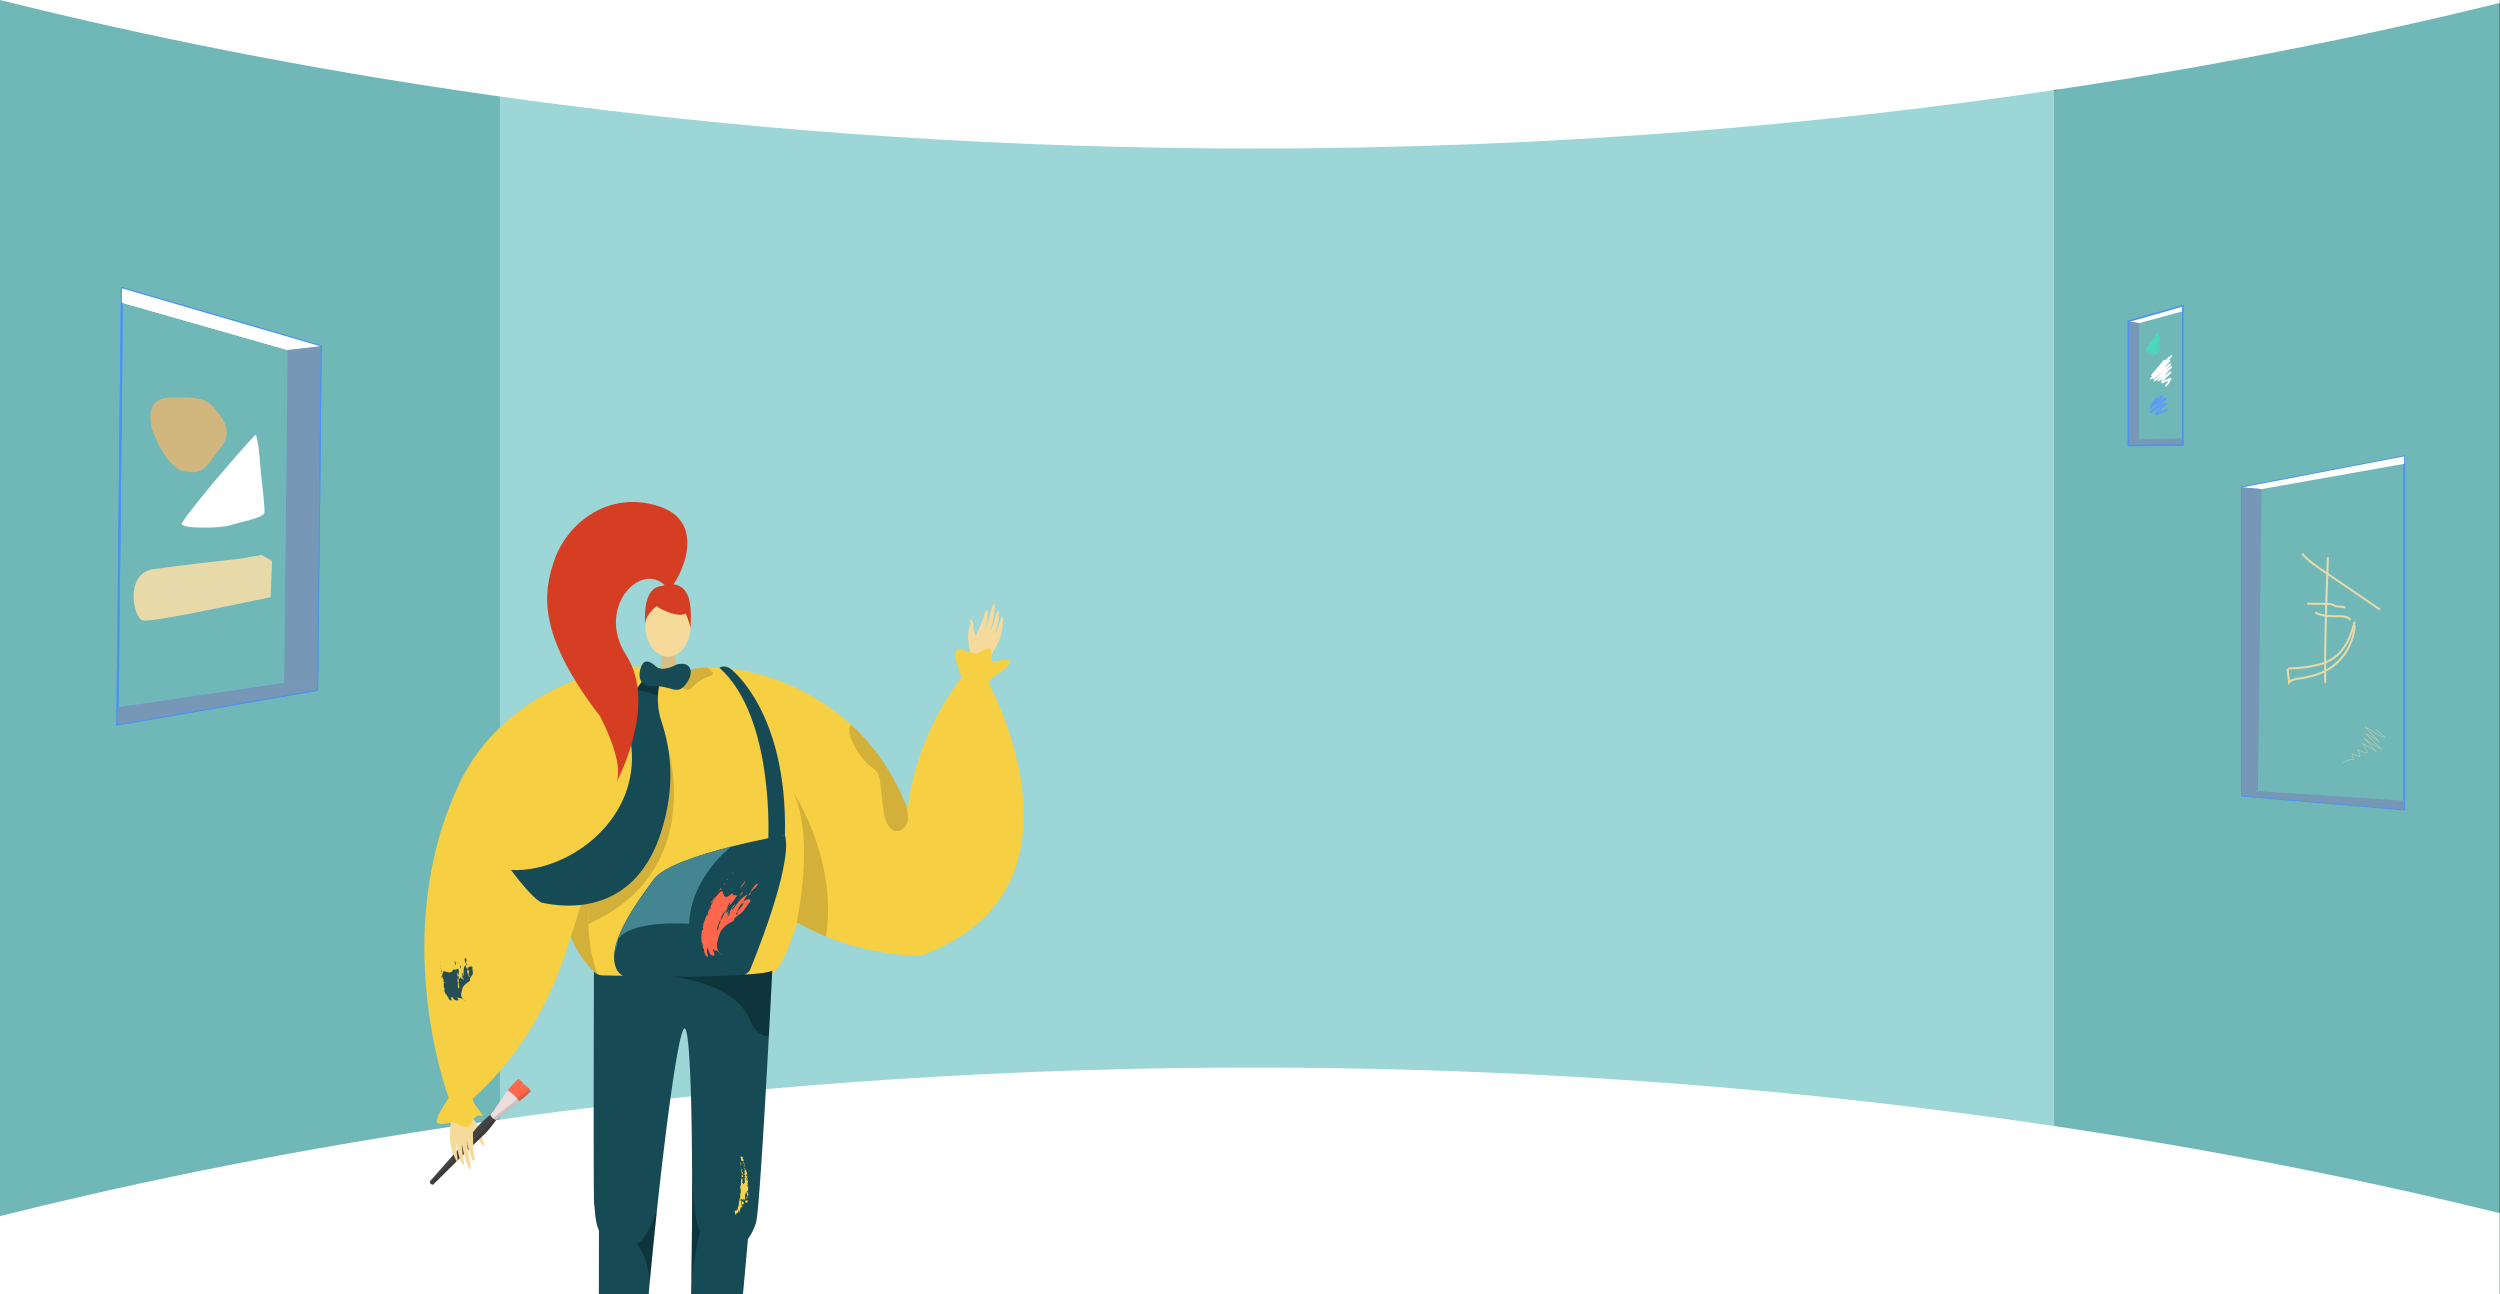 <svg xmlns="http://www.w3.org/2000/svg" xmlns:xlink="http://www.w3.org/1999/xlink" width="1366" height="707.29" viewBox="0 0 1366 707.29"><rect x="0" y="0" width="1366" height="707.29" fill="#333333" stroke="none"/><defs><style>.a,.ad,.f,.j,.k,.l,.m,.n{fill:none;}.b{clip-path:url(#a);}.c{fill:#70b8b8;}.d{fill:#9cd6d6;}.e{fill:#fff;}.f,.j,.k{stroke:#4e91f2;}.f,.j,.k,.l,.m,.n{stroke-miterlimit:10;}.f{stroke-width:1.184px;}.g{fill:#4cd8bd;}.h{fill:#5e9bf2;}.i{fill:#7797b6;}.j{stroke-width:0.916px;}.k{stroke-width:1.011px;}.l,.m{stroke:#e8d9a9;}.l{stroke-width:1.111px;}.m{stroke-width:0.204px;}.n{stroke:#a9cbff;stroke-width:0.25px;}.o{fill:#d1b77e;}.p{fill:#e8d9a9;}.q,.w{fill:#f6da9b;}.q{fill-rule:evenodd;}.r{fill:#444343;}.s{fill:#fe674c;}.t{fill:#ebdddb;}.u{fill:#e5d7d1;opacity:0.31;mix-blend-mode:overlay;isolation:isolate;}.v{opacity:0.13;}.x{fill:#d6bf87;}.y{fill:#f7cf43;}.z{fill:#164b55;}.aa{fill:#438591;}.ab{opacity:0.15;}.ac{fill:#f8d24b;}.ad{stroke:#f8d24b;stroke-linecap:round;stroke-linejoin:round;}.ae{fill:#274e55;}.af,.ag{opacity:0.3;}.ah{fill:#d63e23;}</style><clipPath id="a"><rect class="a" width="1366" height="707.29" transform="translate(0 904.186)"/></clipPath></defs><g transform="translate(0 -904.186)"><g class="b"><path class="c" d="M1365.8,852.905v758.464l-242.228-67.587-32.991-6.263,1.636-558.092,30.118-25.56Z"/><path class="c" d="M316.1,968.84l-16.051,556.371L0,1599.609V849.557l298.845,93.57Z"/><path class="d" d="M697.781,932.44H273.173v617.384h849.165V932.44Z"/><path class="e" d="M-.2,904.149c121.657,30.38,335.7,73.888,615,80.372,352.971,8.194,622.428-47.1,751-78.7V843.369H-.2Z"/><path class="e" d="M-.2,1568.7c121.657-30.38,335.7-73.888,615-80.372,352.971-8.194,622.428,47.1,751,78.7V1615.8L0,1618.642Z"/><path class="f" d="M66.668,1061.731l108.537,31.677-1.97,187.68-109.068,18.87Z"/><path class="e" d="M157.123,1095.432l18.083-2.024L66.668,1061.731l-.082,7.838Z"/><path class="g" d="M175.206,1093.409l-18.083,2.024-1.91,181.981,18.023,3.676Z"/><path class="h" d="M155.213,1277.413,64.265,1290.72l-.1,9.24,109.068-18.87Z"/><path class="f" d="M66.668,1061.731l108.537,31.677-1.97,187.68-109.068,18.87Z"/><path class="e" d="M157.123,1095.432l18.083-2.024L66.668,1061.731l-.082,7.838Z"/><path class="i" d="M175.206,1093.409l-18.083,2.024-1.91,181.981,18.023,3.676Z"/><path class="i" d="M155.213,1277.413,64.265,1290.72l-.1,9.24,109.068-18.87Z"/><path class="e" d="M1192.729,1074.25l-24.068,6.53-5.777-1.059,29.844-8.514Z"/><path class="i" d="M1168.661,1080.781V1144.3l-5.777,3.332v-67.913Z"/><path class="i" d="M1168.661,1144.3l24.068-.521v3.6l-29.844.255Z"/><path class="j" d="M1192.729,1071.208l-29.844,8.514v67.913l29.844-.255Z"/><path class="k" d="M1313.63,1153.556l-88.536,16.95v168.469l88.536,7.5Z"/><path class="e" d="M1235.718,1171.439l-10.625-.933,88.536-16.95v4.059Z"/><path class="i" d="M1225.093,1170.506l10.625.933-1.973,165.023-8.652,2.513Z"/><path class="i" d="M1233.745,1336.462l79.885,5.244v4.774l-88.536-7.5Z"/><path class="l" d="M1271.975,1208.616c-.863,22.77-1.73,45.654-1.5,68.647"/><path class="l" d="M1265.028,1238.94a20.922,20.922,0,0,0,4.785,1.519,42.251,42.251,0,0,0,8.032.412c2.3-.008,4.861.166,6.536,1.978"/><path class="l" d="M1260.687,1234.031l10.934.156a9.381,9.381,0,0,1,2.31.226c.87.231,1.687.7,2.546.956,1.661.488,3.395.133,4.989.8"/><path class="l" d="M1257.907,1206.72c3.175,3.7,7.122,6.4,10.926,8.992l31.6,21.539"/><path class="l" d="M1249.944,1269.743l.817,7.37c1.173-1.548,3.3-1.874,5.178-2.142,5.833-.83,11.494-2.266,16.323-5.123a30.35,30.35,0,0,0,14.345-24.185"/><path class="l" d="M1250.207,1269.4a66.808,66.808,0,0,0,16.611-2.034,32.681,32.681,0,0,0,3.56-1.1,21.637,21.637,0,0,0,7.417-4.758c4.7-4.606,7.141-11.192,8.852-17.7"/><path class="g" d="M1179.486,1093.614c-.03.029-.063.065-.093.1h0l-.009.01c-.5.516-1.075,1.188-1.672,1.792l1.913-2.481c.422-.547-.2-.981-.648-.482-.608.685-1.223,1.32-1.85,1.916.931-1.373,1.947-2.752,2.952-4.175.343-.486-.041-.848-.441-.633l.391-.508c.294-.381.094-.685-.2-.685l.207-.271c.365-.479-.039-.844-.44-.622.03-.345-.33-.581-.66-.247.275-.358.55-.721.83-1.083.375-.486-.138-1.008-.557-.53-.032.035-.058.073-.089.108l0,0-.08.106a41.036,41.036,0,0,0-3.483,4.745c-.245.355-.482.712-.714,1.069a.476.476,0,0,0-.289.224,2.252,2.252,0,0,0-.473.977c-.019.031-.04.06-.058.091-.6,1.011-1.835,2.552-1.322,3.537.144.278.5.116.664-.156l.171-.285a.377.377,0,0,0,.492-.073c-.031.048-.065.094-.1.141-.331.5.17.927.563.479s.769-.879,1.161-1.325c-.212.339-.426.673-.623,1.014-.251.435.226.735.562.472.12-.094.234-.193.352-.289l-.406.534c-.23.3-.081.8.293.689a3.457,3.457,0,0,0,.348-.142c-.21.314-.05.751.313.663a6.416,6.416,0,0,0,3.455-2.195c.442-.509-.219-1.016-.653-.511a5.779,5.779,0,0,1-1.5,1.284c.722-.883,1.47-1.773,2.263-2.661C1180.442,1093.763,1179.911,1093.19,1179.486,1093.614Z"/><path class="e" d="M1185.9,1104.431l-2.778,2.311,3.052-3.169c.443-.46-.119-1.053-.655-.712a34.653,34.653,0,0,0-3.4,2.5c1.157-1.213,2.37-2.445,3.672-3.678a.475.475,0,1,0-.649-.694c-.037.031-.071.064-.107.094h0l-.015.014c-.2.174-.4.355-.6.529l2.371-2.588a.477.477,0,1,0-.665-.682,29.73,29.73,0,0,0-2.985,2.777.462.462,0,0,0-.842-.19l-6.747,7.917c-.306.359.064.906.465.685l-1.108,1.228c-.368.408.193.995.579.6q.73-.74,1.485-1.5c-.221.277-.449.545-.665.823-.346.444.184,1,.6.615,1.444-1.338,2.922-2.782,4.538-4.185l-4.472,4.721a.44.44,0,0,0,.613.631l3.38-2.761-1.958,2.1c-.343.369.1,1.019.554.721l2.4-1.588a9.512,9.512,0,0,0-.722.938c-.367.558-.569.967-.151,1.544a.508.508,0,0,0,.662.177l3.063-1.432a12.059,12.059,0,0,1-1.716,2.4c-.418.46.292,1.173.72.709a13.857,13.857,0,0,0,2.62-4.061c.193-.454-.421-.732-.8-.551l-3.487,1.677a48.643,48.643,0,0,1,4.135-4.283.5.5,0,0,0-.656-.749l-3.081,2.086,4.122-4.355C1187.175,1104.534,1186.433,1103.983,1185.9,1104.431Z"/><path class="h" d="M1183.744,1127.542l-3.132,1.547c-.336.166-.956.608-1.556.893l4.739-4.854a.551.551,0,0,0-.618-.858,16.655,16.655,0,0,0-4.022,2.134,28.551,28.551,0,0,0,4.678-4.175c.329-.392-.287-.9-.7-.747a21.2,21.2,0,0,0-2.7,1.243,12.3,12.3,0,0,0,1.413-1.842.517.517,0,0,0-.76-.652l-1.825,1.533c.05-.384-.43-.812-.749-.487a52.554,52.554,0,0,0-3.73,4.251h0c-.02.026-.042.05-.063.077-.222.284.108.687.416.708-.151.153-.3.3-.448.461-.323.359.186,1.044.576.732a35.31,35.31,0,0,1,5.938-4.054c-2.228,2.046-4.7,3.542-6.458,5.641-.253.3.229.853.557.727,2.047-.792,3.776-2.3,5.852-3.483l-3.695,3.857a.522.522,0,0,0,.192.8c.9.43,1.325.028,2.114-.35l3.721-1.782a.468.468,0,0,0,.589.042.879.879,0,0,0,.432-.665C1184.59,1127.874,1184.139,1127.347,1183.744,1127.542Z"/><path class="m" d="M1298.081,1302.748l4.945,4.16c-4.228-.538-6.518-3.835-10.432-5.189l7.279,7.65a36.158,36.158,0,0,0-7.041-4.259c2.534,2.8,5.4,5.491,8.264,8.183a42.938,42.938,0,0,1-9.424-5.781,83.8,83.8,0,0,1,6.667,7.337l-7.379-4.439,2.312,4.124c.228.406.353.966-.254,1.075a2.1,2.1,0,0,1-1.122-.236q-1.8-.761-3.536-1.581a11.429,11.429,0,0,1,1.145,4l-4.157-1.645a6.566,6.566,0,0,0,.617,3.208,4.052,4.052,0,0,0-3.2.331l-2.631,1.18"/><path class="n" d="M1235.73,1272.626"/><path class="o" d="M82.835,1137.935c-2.456-12.605,2.427-16.541,11.383-16.616,8.558-.072,17.164-.465,21.732,4.673,4.456,5.012,12.283,13.155,4.856,22.517-7.749,9.766-9,15.436-19.8,13.276C89.556,1159.495,82.835,1137.935,82.835,1137.935Z"/><path class="e" d="M99.358,1189.96c-2.234,3.354,21.066,2.962,26.2,1.286,4.994-1.63,18.114-4.02,18.814-6.706s-1.637-18.8-2.041-24.658c-1.116-16.186-2.562-18.119-2.562-18.119C140.718,1139.839,108.66,1176,99.358,1189.96Z"/><path class="p" d="M83.634,1215.214c14.083-2.1,47.7-5.781,47.7-5.781l11.594-2,5.722,3.256-.8,19.8s-7.269,1.578-13.451,2.791c-6.394,1.255-51.265,10.982-56.361,9.917C72.812,1242.1,68,1217.55,83.634,1215.214Z"/><path class="q" d="M257.726,1514.6s5.056,5.223,5.694,10.882c.38,3.365,1.225,3.321,1.452,3.9.756,1.926-2.681-.049-3.466-2.925-.638-2.338-4.529-3.788-5.309-5.21s-2.146-5.635-1.561-6.648S257.726,1514.6,257.726,1514.6Z"/><path class="r" d="M267.821,1513.346l.295-.294,1.416,1.323,0,0,.2.194.217.2,0,0,1.307,1.246-.276.311s-4.125,5.8-6.956,8.259-27.19,26.7-27.19,26.7a.777.777,0,0,1-.984.04,1.762,1.762,0,0,1-.828-.781.775.775,0,0,1-.017-.985s22.785-25.734,25.07-28.7S267.821,1513.346,267.821,1513.346Z"/><path class="s" d="M277.745,1499.485c-.395.566-.841,1.33-.841,1.33l6.482,5.485s1.974-1.729,2.4-1.983a50.957,50.957,0,0,0,3.842-3.547c.231-.293.491-.266.075-.878-.079-.116-.181-.254-.311-.422a.984.984,0,0,0-.064-.077,11.107,11.107,0,0,0-1.635-1.661l-1.1,1.167.972-1.322s-.856-.787-1.008-.951-.807.156-1.179.55-1.295,1.812-1.428,1.879a21.461,21.461,0,0,1,1.408-2.149c.231-.3.675-.774.675-.774l-.657-.616v0c-.118-.111-.245-.227-.37-.349-.488-.456-.979-.919-1.06-1a3.622,3.622,0,0,0-.768-.442s-1.492,1.405-1.973,1.889S278.14,1498.919,277.745,1499.485Z"/><path class="t" d="M280.792,1502.556c.009,0,.015,0,.019,0s.05.049.094.095.083.072.1.088a.019.019,0,0,1,0,.019c.7.735,2.9,3.109,2.9,3.109s-1.825,1.482-2.088,1.681-6.23,4.887-6.8,5.335a14.049,14.049,0,0,1-1.973,1.342c-.454.205-.132.081-.516.705a1.986,1.986,0,0,1-1.11.723,1.462,1.462,0,0,1-.355.633,15.079,15.079,0,0,1-1.93-1.113l-.042-.039a15.136,15.136,0,0,1-1.224-1.862,1.452,1.452,0,0,1,.612-.392,1.974,1.974,0,0,1,.656-1.15c.6-.42.5-.091.674-.556a13.967,13.967,0,0,1,1.224-2.048c.414-.6,4.745-6.828,4.929-7.1s1.556-2.182,1.556-2.182S280.017,1501.9,280.792,1502.556Z"/><path class="u" d="M286.219,1501.784s2.1-1.129,3.489-1.892c-.079-.116-.181-.254-.311-.422a.984.984,0,0,0-.064-.077Z"/><path class="a" d="M281.209,1495.609c.481-.484,1.973-1.889,1.973-1.889a3.622,3.622,0,0,1,.768.442c.081.084.572.547,1.06,1,.125.122.252.238.37.349v0l.657.616s-.444.471-.675.774a21.461,21.461,0,0,0-1.408,2.149c.133-.067,1.057-1.486,1.428-1.879s1.03-.712,1.179-.55,1.008.951,1.008.951l-.972,1.322,1.1-1.167a11.107,11.107,0,0,1,1.635,1.661.984.984,0,0,1,.064.077c.13.168.232.306.311.422.416.612.156.585-.075.878a50.957,50.957,0,0,1-3.842,3.547c-.29.171-1.279,1.01-1.894,1.54l.01.011-.378.307-.143.125-.006-.005c-.561.454-1.39,1.124-1.561,1.254-.262.2-6.23,4.887-6.8,5.335a14.049,14.049,0,0,1-1.973,1.342c-.454.205-.132.081-.516.705a1.986,1.986,0,0,1-1.11.723,1.462,1.462,0,0,1-.355.633.057.057,0,0,1-.04,0l-.04.045s-4.125,5.8-6.956,8.259-27.19,26.7-27.19,26.7a.777.777,0,0,1-.984.04,1.762,1.762,0,0,1-.828-.781.775.775,0,0,1-.017-.985s22.785-25.734,25.07-28.7,7.742-7.517,7.742-7.517l.05-.05c0-.008-.005-.019,0-.023a.765.765,0,0,1,.221-.194l.027-.027.005.006c.159-.1.336-.2.359-.177a1.974,1.974,0,0,1,.656-1.15c.6-.42.5-.091.674-.556a13.967,13.967,0,0,1,1.224-2.048c.414-.6,4.745-6.828,4.929-7.1.148-.22,1.067-1.5,1.419-1.991.116-.183.242-.376.363-.549C278.14,1498.919,280.726,1496.092,281.209,1495.609Z"/><g class="v"><path d="M286.364,1496.633l-1.021,1.082.71-.966A1.4,1.4,0,0,1,286.364,1496.633Z"/><path d="M285.353,1495.49l.065.06,0,0c.364.344.656.616.656.616l0,0C285.839,1495.953,285.5,1495.634,285.353,1495.49Z"/><path d="M284.128,1495.992c-.371.394-1.295,1.812-1.428,1.879a20.991,20.991,0,0,1,1.408-2.148c.224-.3.646-.745.672-.772l.268.251c.08.077.16.152.238.225C285.105,1495.307,284.485,1495.614,284.128,1495.992Z"/><path d="M283.919,1494.137a.776.776,0,0,1,.07.062c.018.018.057.057.112.109Z"/><path d="M235.583,1550.109s24.359-24.25,27.19-26.7,6.956-8.259,6.956-8.259l.04-.044a.062.062,0,0,0,.04,0,1.462,1.462,0,0,0,.355-.633,1.979,1.979,0,0,0,1.11-.723c.384-.624.062-.5.516-.7a14.051,14.051,0,0,0,1.973-1.342c.571-.447,6.539-5.136,6.8-5.335.171-.129,1-.8,1.561-1.254l.006.005.143-.125.378-.307-.011-.011c.616-.53,1.605-1.369,1.9-1.54a51.182,51.182,0,0,0,3.842-3.546c.231-.293.491-.267.075-.879-.079-.116-.181-.254-.312-.422a.924.924,0,0,0-.063-.077c-.119-.15-.239-.291-.357-.424l.016-.016a11.183,11.183,0,0,1,1.635,1.66c.022.024.042.051.063.077.13.168.233.306.311.422.417.612.157.586-.074.879a51.173,51.173,0,0,1-3.843,3.546c-.29.171-1.278,1.01-1.894,1.54l.01.011-.378.307-.143.125-.005-.005c-.561.454-1.391,1.124-1.561,1.254-.263.2-6.23,4.887-6.8,5.335a13.993,13.993,0,0,1-1.973,1.342c-.454.205-.132.081-.516.705a1.972,1.972,0,0,1-1.11.723,1.451,1.451,0,0,1-.355.633.062.062,0,0,1-.04,0l-.039.044s-4.126,5.805-6.957,8.259-27.19,26.7-27.19,26.7a.775.775,0,0,1-.983.04,1.771,1.771,0,0,1-.829-.781,1.229,1.229,0,0,1-.141-.316A.689.689,0,0,0,235.583,1550.109Z"/><path d="M286.542,1496.63a.134.134,0,0,1,.059.032c.025.028.072.074.13.131C286.654,1496.724,286.59,1496.67,286.542,1496.63Z"/><path d="M287.228,1497.261l.381.352-.019.026C287.464,1497.5,287.342,1497.375,287.228,1497.261Z"/></g><path class="q" d="M251.492,1499.305c.3,1.049,6.4,12.228,6.7,18.168s.191,14.8.935,17.887c.875,3.635-.589,4.485-2,.28a58.45,58.45,0,0,1-2.284-9.533c0-.593.361,3.284,1.059,7.509.741,4.492,1.8,9.375,1,9.564-1.556.366-4.492-12.606-4.644-14.877a57.006,57.006,0,0,0,.479,5.989c.367,2.709,1.194,5.831.611,6.414-.918.918-3.307-5.987-3.857-11.635-.178-.105-.536,1.7.567,8.362.111.67-.248,2.349-1.165.134-1.93-4.664-3.1-6.527-3.04-13.169.062-6.477,1.685-13.563.314-18.28Z"/><path class="q" d="M529.293,1276.137c.172-1.078-.573-13.788,1.683-19.29s6.133-13.468,6.777-16.58c.758-3.662,2.445-3.806,1.93.6a58.428,58.428,0,0,1-2,9.6c-.252.537,1.073-3.124,2.243-7.243,1.244-4.38,2.367-9.248,3.174-9.077,1.563.332-1.309,13.318-2.14,15.437a56.991,56.991,0,0,0,2.12-5.622c.822-2.608,1.4-5.783,2.18-6.062,1.222-.44.44,6.825-1.47,12.168.116.171,1.209-1.307,3.052-7.806.185-.653,1.225-2.019,1.11.376-.242,5.042.026,7.227-2.862,13.209-2.817,5.833-7.3,11.551-8.075,16.4Z"/><path class="q" d="M530.172,1259.646s-2.348-6.88-.513-12.272c1.09-3.205.307-3.525.349-4.147.137-2.064,2.405,1.187,1.889,4.124-.419,2.387,2.483,5.356,2.583,6.975s-.462,6.012-1.423,6.68S530.172,1259.646,530.172,1259.646Z"/><path class="w" d="M331.591,1689.5a5.857,5.857,0,0,0,.3-.56A1.547,1.547,0,0,1,331.591,1689.5Z"/><path class="x" d="M368.711,1258.546s-1.026,11.452,6.037,17.786-16.279,0-16.279,0,4.344-10.969,3.37-17.786S368.711,1258.546,368.711,1258.546Z"/><ellipse class="w" cx="12.35" cy="16.85" rx="12.35" ry="16.85" transform="translate(352.635 1229.288)"/><path class="y" d="M245.238,1504.136s-8.213,11.463-6.267,13.52,8.068-1.084,9.876,0,6.446,3.23,7.543,1.911,2.871-7.039,6.612-5.638-6.5-7.819-4.314-9.793c28.71-25.846,44.4-58.283,53.155-88.2h.007v.007c3.119,8.171,9.42,16.736,14.852,21.16.352.3.711.565,1.056.821,14.472,6.9,84.873,1.753,94.2-2,4.2-1.7,9.31-13.975,13.692-27.647,5.349-16.667,9.628-35.4,9.883-39.538.435-6.949-7.95-87.765-56.15-97.2a50.1,50.1,0,0,0-13.036-.787s-.456.269-1.249.635a24.332,24.332,0,0,1-5.128,1.739c-3.962.863-9.11.849-13.458-2.905-8.413-7.267-78.483,5.548-105.267,61.581C211.524,1414.88,245.238,1504.136,245.238,1504.136Z"/><path class="y" d="M375.647,1281.034c4.81,27.171,27.4,100.492,27.4,100.492a121.983,121.983,0,0,0,32.285,26.577c.1.062.207.117.31.172a133.724,133.724,0,0,0,15.715,7.6c27.819,11.27,51.836,10.462,51.836,10.462,98.891-35.68,37.019-148.808,37.019-148.808.49-3.906,10.235-6.818,11.208-11.111s-7.8.393-9.254-1.3,1.456-8.537-3.9-6.025-4.382,2.843-12.664,0,0,15.024,0,15.024c-24.541,31.981-29.068,65.135-29.731,72.775.007-.158.007-.324.014-.51-.29-.739-.58-1.477-.87-2.2-.393-.966-.794-1.925-1.2-2.864a.022.022,0,0,1-.007-.014c0-.007-.006-.014-.006-.027-7.633-17.709-17.675-31.015-28.69-41-28.889-26.177-61.822-31.946-78.807-31.36-5.873.2-9.841,1.16-11.076,2.292a.568.568,0,0,0-.138.179C374.46,1272.421,374.736,1275.906,375.647,1281.034Z"/><path class="z" d="M421.951,1434.374v.09c-.01.2-.04.7-.08,1.49-.22,4.43-.9,17.78-1.79,34.51-.35,6.56-.74,13.63-1.15,20.89-1.01,18.14-2.15,37.43-3.21,52.64-1.02,14.76-1.94,25.68-2.59,28a29.446,29.446,0,0,1-4.44,9.15l-2.78,30.77-28.34.05q.075-3.585.15-7.29v-.24a1.479,1.479,0,0,1,.01-.21v-.09c.34-18.77.5-39.59.42-59.26v-.88c-.08-18.23-.35-35.42-.87-48.98-.6-16.01-1.54-26.98-2.86-28.68-1.51-1.94-4.04,10.32-6.9,29.62-1.98,13.41-4.12,30.23-6.18,48.04-.83,7.19-1.65,14.54-2.44,21.89-1.45,13.63-2.82,27.27-3.98,39.92q-.285,3.15-.56,6.21l-27.15.06c.02-11.04.04-23.11.05-35.58-2.38-4.96-2.17-13.05-2.59-13.8-.13-.23-.21-7.61-.25-18.7-.04-11.69-.05-27.52-.03-43.48.03-32.41.13-65.36.13-65.36.04.04.09.08.13.12a6.331,6.331,0,0,0,1.83,1.21,9.117,9.117,0,0,0,2.36.66c2.28.04,6.27.12,11.35.19,6.79.09,15.53.19,24.76.2h.06c14.06.01,29.25-.14,40.43-.73.77-.04,1.19-.07,1.19-.07l.46-.03C415.241,1436.214,420.941,1435.484,421.951,1434.374Z"/><path class="z" d="M337.275,1434.439c7.267,12.65,65.957,9.758,72.416,0,0,0,24.038-57.337,19.193-73.983,0,0-13.775,2.381-29.365,6.321-17.385,4.39-37.019,10.725-42.292,17.861-5.991,8.109-14.576,19.835-18.931,30.656,0,.007,0,.007-.007.014-.407,1.021-.78,2.036-1.111,3.037s-.607,1.966-.849,2.933v.02C335.115,1426.254,335.184,1430.8,337.275,1434.439Z"/><path class="z" d="M399.519,1269.879s30.857,23.292,29.365,90.578l-9.13,2.941s3.7-67.307-26.69-94.383C393.064,1269.015,396.035,1267.087,399.519,1269.879Z"/><path class="aa" d="M338.289,1415.308c-.131.642-.262,1.256-.386,1.836,7.516-10.573,38.655-8.172,38.655-8.172.828-25.445,22.961-42.2,22.961-42.2-17.385,4.39-37.019,10.725-42.292,17.861-5.991,8.109-14.576,19.835-18.931,30.656C338.3,1415.3,338.3,1415.3,338.289,1415.308Z"/><path class="aa" d="M337.9,1417.144a8.13,8.13,0,0,0-.725,1.2,8.425,8.425,0,0,0-.849,2.933v.02C335.846,1425.957,336.592,1423.224,337.9,1417.144Z"/><path class="ab" d="M311.85,1415.936v.007c3.119,8.171,9.42,16.736,14.852,21.16-9.578-25.91-3.285-49.049-2.844-64.639-2.2,15.031-11.663,42.478-12,43.444A.11.11,0,0,0,311.85,1415.936Z"/><path class="ab" d="M435.337,1408.1a133.907,133.907,0,0,0,16.025,7.771c6.328-41.85-17.219-77.731-17.868-78.711C443.57,1358.71,438.09,1394.141,435.337,1408.1Z"/><path class="ab" d="M475.593,1322.857c6.17,4.223,4.865,6.818,7.143,24s12.664,11.394,13.312,5.549a21,21,0,0,0-2.229-11.091.022.022,0,0,1-.007-.014c0-.007-.006-.014-.006-.027-7.633-17.709-17.675-31.015-28.69-41C460.948,1303.836,470.092,1319.095,475.593,1322.857Z"/><path class="e" d="M407.416,1550.763c.272-.189.385-.614-.078-.609a.823.823,0,0,0,.794-.292c-.308,0-.222-.255-.2-.421.22.138.255.326.327.7-.672.335.341,1.061-.4,1.37C407.707,1551.278,407.239,1551.045,407.416,1550.763Z"/><path class="e" d="M405.4,1549.227l.184-.049-.293.581C405.443,1549.642,405.618,1549.246,405.4,1549.227Z"/><path class="ac" d="M405.881,1547.34c-.337.057-.535-.237-.844-.226.679,0,.133-.467.214-.723l.519-.114c.381.241.225.874.281,1.406Z"/><path class="e" d="M405.488,1546.867l.332-.174C405.734,1546.835,405.687,1547.16,405.488,1546.867Z"/><path class="e" d="M407.325,1547.2c.05.42-.228-.25-.332.174C407.08,1547.231,407.1,1547.067,407.325,1547.2Z"/><path class="ac" d="M406.244,1545.467c-.075.3-.142.6-.224.893l-.235-.361Z"/><path class="ac" d="M405.131,1545.449a.223.223,0,0,0,.379.122c-.422-.3.151-.517-.208-.8l-.166.286c-.434-.024.424-.6-.346-.559.53-.4.666.266,1.035-.242a1.792,1.792,0,0,0,.2,1.2c-.161-.109-.134-.156-.268-.312-.012.279-.234.66-.275.985C404.979,1545.963,405.426,1545.713,405.131,1545.449Z"/><path class="ac" d="M404.977,1544.05c-.048-.3-.088-.756.491-.863.426.3-.06.376-.3.528.1.087.149.384.449.251C405.494,1543.927,405.2,1544.176,404.977,1544.05Z"/><path class="ac" d="M404.822,1542.883l.506-.243-.08.145.37,0c-.09.03-.759.167-.7.463C404.625,1543.1,404.96,1543.035,404.822,1542.883Z"/><path class="ac" d="M407.373,1542.687c-.264-.193-.12-.321.014-.565-.034.332.006.8-.2.907l.09-.03a2.854,2.854,0,0,1-.6.555C407.015,1543.2,406.441,1542.633,407.373,1542.687Z"/><path class="ac" d="M407.44,1543.106l.288-.254Z"/><path class="ac" d="M404.9,1541.954l.193.448-.164-.1Z"/><path class="ac" d="M406.484,1542.42c-.093-.367.418.182.389-.167.053-.1.012.515-.232.554C406.542,1542.721,406.919,1542.437,406.484,1542.42Z"/><path class="ac" d="M404.841,1541.658l.369-.4Z"/><path class="ac" d="M404.537,1540.736l.27-.092c-.254-.347.094-.865-.518-1.085.345.037.691-.2.817.109-.179.063-.167.177-.385.174.077.132.32.087.422.171-.283.256-.03.605-.287.811.053-.1-.012-.114-.049-.18-.452.43.728.427-.059.651C404.984,1541.138,404.433,1540.929,404.537,1540.736Z"/><path class="ac" d="M406.417,1540.647l.127.319c.359-.124-.01-.4.322-.474.218.006.344.324.486.2-.858.095-.015.449-.987.34-.086.427.535.1.511.545l-.451.151C406.628,1541.216,406.225,1541.155,406.417,1540.647Z"/><path class="ac" d="M406.194,1539.4l-.293-.136.409.055c.02-.732-1.672-1.016-1.479-1.465.494-.589-.361-1.017-.327-1.573.324-.3.228.237.444.245.672-.145-.382-.227.164-.407.489-.086.582.513.9.724-.051.214-.2.225-.477.314.279.027.382.23.661.258-.347.466.4.63.026,1.091.386.1.044-.325.113-.188l.011.233-.062-.019c-.359.346.036.9.3,1.088-.139-.15-.458-.238-.562-.041l.447.123-.6.451C406.269,1539.818,405.4,1539.524,406.194,1539.4Z"/><path class="ac" d="M407.011,1539.8c.266.471-.653-.012-.412.506l0-.564Z"/><path class="e" d="M405.741,1537.566l-.319-.211C406.043,1537.429,405.263,1537.877,405.741,1537.566Z"/><path class="e" d="M405.666,1536.686l-.546.179.3-.254Z"/><path class="ac" d="M404.915,1535.952c.263-.207.526-.019.476.2C405.351,1535.963,405.1,1535.891,404.915,1535.952Z"/><path class="ac" d="M404.467,1538.409a.338.338,0,0,0,.028.139Z"/><path class="ac" d="M404.449,1538.318l.018.091A.334.334,0,0,0,404.449,1538.318Z"/><path class="ac" d="M405.143,1548.055a.437.437,0,0,0-.032.188l.036-.186Z"/><path class="ac" d="M405.923,1548.267c.355-.335-.848-.348-.6-.886a5.638,5.638,0,0,0-.18.676C405.71,1548.361,405.441,1547.817,405.923,1548.267Z"/><path class="ac" d="M406.485,1543.748c.007-.007.007-.013.016-.02C406.519,1543.695,406.5,1543.712,406.485,1543.748Z"/><path class="e" d="M404.593,1562.8l-.154-.014.164.316Z"/><path class="e" d="M404.32,1562.729l-.241-.529c-.126.981-.272,1.958-.429,2.934l.223-.069C404.152,1565.141,404.093,1562.616,404.32,1562.729Z"/><path class="e" d="M404.576,1562.613c.664-.221-.181-.5.3-.809-.324.206-.673.338-.536.581Z"/><path class="ad" d="M405.9,1561.747c-.111-.173.179-.337.093-.437C405.5,1561.319,405.853,1561.6,405.9,1561.747Z"/><path class="ac" d="M407.808,1561.495a.132.132,0,0,0,.011-.075.554.554,0,0,1-.1.068Z"/><path class="ac" d="M407.72,1561.488l-.22-.016A.188.188,0,0,0,407.72,1561.488Z"/><path class="ac" d="M407.819,1561.42a.9.9,0,0,1,.249-.166l.027.073c.067-.09.259-.243.139-.3.021.192-.133.18-.44.157l-.015-.308C407.044,1560.867,407.8,1561.143,407.819,1561.42Z"/><path class="ad" d="M408.078,1560.471l-.446.277C408.026,1560.871,408.072,1560.589,408.078,1560.471Z"/><path class="ac" d="M407.642,1559.968c-.127.063-.113.371-.287.17-.087.043-.075.1-.078.166C407.394,1560.107,407.87,1560.343,407.642,1559.968Z"/><path class="ac" d="M407.277,1560.3a.191.191,0,0,0-.029.086A.146.146,0,0,0,407.277,1560.3Z"/><path class="ad" d="M405.14,1563.361a.175.175,0,0,0-.158-.038Z"/><path class="ac" d="M407.244,1559.307l.006-.117a.267.267,0,0,1-.029.092Z"/><path class="ac" d="M402.26,1568.377a1.565,1.565,0,0,1,.2-1.332c.519.088.179-.207.732-.163a5.683,5.683,0,0,0,.286-.81c.192-.558.422-1.129.508-.877l-.258.112.564-.078c-.1-.3-.489-.748-.151-.9-.163-.074-.333,2.429-.488,2.312.615.313,1.045-3.252,1.325-3.315l-.328-.077c.4-.4.91-.639,1.183-.991l-.393-.126c.1.288-.179.335-.382.6.126-.477-.113-.591.006-.952.52.065.222.344.563-.094-.206-.156-.811.1-.658-.308-.09-.517.667-.344.753-.781l.169.315c.039-.16.178-.455-.09-.636a.731.731,0,0,1-.832.568c.133-.175-.031-.6.008-.764l-.373.067c-.329-.206.2-.263-.1-.514.226-.193.517.172.676.067-.12-.054-.283-.48-.03-.6.763.162-.271.469.453.794l-.1-.4c.782-.183-.063.624.558.549.814-.229-.706-.675.323-.867.175.2.144.78.425.729-.267-.23.287-.332.409-.61l-.327-.372c.253-.126.247-.009.395.117-.406-.539.169-1.357-.329-2.107.136-.417.34-.033.623-.21-.451-.253-.044-.612-.042-.848-.03-.072.433-.175.617-.1l-.316.579c.248-.015.645.095.577.3-.889-.2.5.874-.522.854l.462.021-.363.74-.061-.027c.152.009-.355.62-.2,1.053.163-.108.036-.825.513-.373.287-.293-.1-.882.14-1.438l.3.131c.481-.573-.044-1.4.082-2.063l-.434.176c-.151-.242-.486-.557-.113-.76-.035.283.214.148.4.106.25-.374.016-.949.2-1.467a.314.314,0,0,1-.154,0l.274-.542c-.063-.263-.31-.359-.589-.527.061-.094.059-.331.307-.235.023.052.045.1.019.137.474-.267-.131-.2.163-.539-.4.26-.556-.1-.957-.073.183-.4.71-.023.895-.069-.218-.5-.558-.568-.634-1.063.246-.025.164.353.442.4-.066-.142-.039-.307.053-.331l.193.307a1.8,1.8,0,0,1-.164-1.587l.124.046-.009-.356-.46.127c.119-.191-.288-.4.08-.5l.032.07.148-.24-.456.247c-.19-.3.74-.726.659-1.223-.622-.1-.208.858-1.008.924-.13-.162-.266-.44-.055-.54.217.018.222.135.228.253.411-.436-.265-1.075.431-1.359l.261.323c.076-.382-.768-.611-.311-.746l-.788.312c.384-.39.3-.882.581-1.249.461-.021,0,.52.094.492l.328-.179c-.283-.555-.288-.154-.579-.825l.308-.015c-.477-.212.407-.849-.41-.593l.2.178-.371,0,.227-.792c-.273.087-.2-.294-.568-.177l.316-.3c-.531-.108-.606.555-1.007.6-.243,0-.217-.136-.185-.2-.379.359.543.493.566.837l-.327.182.46-.024a1.135,1.135,0,0,1-.564.332c.637.321-.1.707.045,1.213.258-.431.445.262.565.188.01.235-.8.823-.231,1.015.222.134.326-.291.433.034a.344.344,0,0,1-.514.226,7.175,7.175,0,0,0-.034,1.543l.3-.122c.255.323-.168.636-.5.8.124.045.033.07.216.021.505.416-.633.52-.523,1.193-.432-.046-.472-.347-.261-.556l-.492.049a3.144,3.144,0,0,1,.386-1.7l-.364.216c-.66-.4.642-.292-.113-.669.172-.283.256.2.462-.011-.144-.2-.851.054-.886-.277-.248,1.246-.2,2.66-.328,3.96-.092.022-.123-.047-.155-.116-.343.216-.071,1.237.079,2.22s.238,1.928-.415,1.948c.184.076.406-.122.366.152a.559.559,0,0,1-.4.008c.652.74-.139,1.624.255,2.495-.214-.035-.347.141-.5.132.478.327-.1.774.161,1.067l-.241-.109-.074.846c-.094.016-.087-.1-.115-.17-.132.174.143.241.356.279l-.576.324c.781,1.193-.752,2.411-.355,3.733-.446.136-.645.274-.734.584l-.109-.172c-.4.275.213.047,0,.3-.292.15-.647-.029-.379-.249-.125-.177-.284-.1-.4,0A4.147,4.147,0,0,0,402.26,1568.377Z"/><path class="s" d="M410.234,1391.328c1.444-1.026,2.652-2.327,3.888-3.384l-1.473,1.266a7.154,7.154,0,0,0,1.707-2.231c-.494-.076-.735.6-1.219.325a24.1,24.1,0,0,0-4.037,5.831C410.6,1393.34,409.756,1391.757,410.234,1391.328Z"/><path class="s" d="M415.84,1384.7c-.184.157-.358.314-.527.473A1.359,1.359,0,0,0,415.84,1384.7Z"/><path class="s" d="M396.407,1399.94a3.48,3.48,0,0,0-.581.6A2.507,2.507,0,0,0,396.407,1399.94Z"/><path class="s" d="M405.984,1391.519a2.328,2.328,0,0,0-.463.156q-.965,1.33-1.845,2.773C404.363,1393.44,405.618,1392.839,405.984,1391.519Z"/><path class="s" d="M405.973,1389.883a6.873,6.873,0,0,0,1.817-2.875A12.494,12.494,0,0,1,405.973,1389.883Z"/><path class="s" d="M386.528,1404.642a.45.45,0,0,0-.25-.053.342.342,0,0,1-.162.038c-.093.53-.156,1.071-.221,1.6.1-.1.328-.131.386-.248C386.359,1405.4,385.953,1405.082,386.528,1404.642Z"/><path class="s" d="M396.611,1399.708l.062.008.224-.185-.008-.046A1.366,1.366,0,0,0,396.611,1399.708Z"/><path class="s" d="M386.754,1404.021a2.511,2.511,0,0,1-.468-.294l-.169.894a.82.82,0,0,1,.161-.032C386.485,1404.47,386.433,1404.11,386.754,1404.021Z"/><path class="s" d="M388.6,1397.41c.111-.152.539-.076.67-.094a6.835,6.835,0,0,1,.261-1.659c.134-.016.248-.163.517-.192a2.6,2.6,0,0,1-.157-.512q-.5.789-.968,1.641c-.315.557-.614,1.147-.9,1.764A5.759,5.759,0,0,0,388.6,1397.41Z"/><path class="s" d="M386.8,1427.138a12.522,12.522,0,0,0-.412-2.468,3.088,3.088,0,0,1,.356-2.463c.621,1.79,1.157,4.163,2.918,4.137.877-.01.835-.546.585-1.251a7.4,7.4,0,0,1-.616-2.258l.372.325c-.186-.16-.372-.326-.17-.477.378.331.715.956,1.31,1.1l.394-.3a5.626,5.626,0,0,1,1.542,1.4,4.11,4.11,0,0,0,1.611,1.2,6.188,6.188,0,0,1-2.9-6.214,23.26,23.26,0,0,1,2.171-7.073,12.933,12.933,0,0,1,6.4-5.044,4.513,4.513,0,0,0,1.028-1.828,11.3,11.3,0,0,1,3.156-2.439c2.187-1.684,3.135-4.328,5.354-6.445.443-.411-.215-2.19-1.622-1.4a8.3,8.3,0,0,0-3.117,2.323c.506.232.645-.435,1.139-.386a6.675,6.675,0,0,1-1.353,2.248c.4-.441.824-.875,1.246-1.309-1.065,1.083-2.024,2.417-3.227,3.535-.4.459.723,1.851-.75,1.828a17.3,17.3,0,0,1,2.945-5.916l-.038-.017c.691-.721,1.246-1.446,1.912-2.16-.257.176-.541.341-.644.6a14.092,14.092,0,0,1,2.388-3.6,12.993,12.993,0,0,0-4.978,3.944c-1.368,1.625-2.533,3.37-3.942,4.813-.094-1.451,1.836-1.894,1.571-3.344a24.729,24.729,0,0,0-2.94,4.777,2.232,2.232,0,0,1,.418-.219,3.439,3.439,0,0,1-.675,1.66,7.656,7.656,0,0,0-.923,1.484l-.1.292a2.96,2.96,0,0,1,.1-.292,26.351,26.351,0,0,1,1.18-2.925,2.472,2.472,0,0,0-.92,1.286,2.657,2.657,0,0,1,.079-1.444l.946-1.631a8.42,8.42,0,0,1-2.137,1.958,21.583,21.583,0,0,1,1.726-3.7c-.474.571-.965,1.134-1.422,1.72-.531,1.141-1.048,2.28-1.551,3.432l.1-.108-.157.238-.607,1.345a3.266,3.266,0,0,1-1.055.944l-.1.2c.213-.054.394-.041.362.238-.029,1.225-1.3,2.038-1.107,3.5a1.927,1.927,0,0,1-.474,1.2c.078.167-.019.209-.16.23l-.19.278a2.159,2.159,0,0,1-.366.711,3.688,3.688,0,0,1,.366-.711,2.749,2.749,0,0,1,.126-.27c-.158.02-.345.036-.4.172a23.654,23.654,0,0,1,1.845-5.35c-.175.045-.37.136-.483.16l.586-.355a11.9,11.9,0,0,1,1.007-1.578,1.529,1.529,0,0,1-.626.248,21.23,21.23,0,0,1,2.889-4.521,42.028,42.028,0,0,1,2.391-4.492,9.1,9.1,0,0,1-.969,2.772,40.659,40.659,0,0,0,4.624-6.064,7.769,7.769,0,0,1-2.306-.152c-.289-.269.161-.993-.333-.771-2,.665-2.05,2.291-4.234,1.531-.574-.247-.88-3.2-1.644-2.943a13.257,13.257,0,0,0-2.112,1.858,8.486,8.486,0,0,1-.529.887c.008.06-.136.047-.3.041a11.237,11.237,0,0,0-1.747,2.567l-.28.695a1.347,1.347,0,0,0,.226.526,1.739,1.739,0,0,0-.538.206c-.252.623-.522,1.223-.791,1.816-.014.409,0,.827-.035,1.213-.118-.073-.252-.213-.4-.219l-1,2.212A2.522,2.522,0,0,0,387.1,1404c-1.48.266-1.629,2.438-2.265,3.7l-.042-.018c-.247.669-.452,1.365-.655,2.069a2.531,2.531,0,0,0,.291.452c-.254.108-.318.288-.441.345a7.14,7.14,0,0,0,.23,1.693c-.125.058-.551.121-.607.307a5.832,5.832,0,0,1-.262,1.091c-.063.423-.093.861-.118,1.3a17.388,17.388,0,0,0,0,2.225,19.059,19.059,0,0,0,.233,2.2,2.616,2.616,0,0,0,.54.112c-.268.2-.1.518-.249.707a.416.416,0,0,1,.25-.04c-.354.628.119.777.259,1.353-.013.129-.213.247-.274.375.017.063.03.127.051.192.888.66.592,1.29.652,2.015.285.708.53,1.4.859,2.078C385.791,1426.691,386.384,1426.823,386.8,1427.138Z"/><path class="s" d="M385.871,1406.424c-.085.693-.116,1.4-.161,2.1C385.946,1407.839,386.425,1407.348,385.871,1406.424Z"/><path class="s" d="M394.147,1390.319a2.529,2.529,0,0,1-.074-1.172c-1.007,1.318-2.031,2.635-3.015,4.049l.035.028C392.037,1392.215,392.669,1390.2,394.147,1390.319Z"/><path class="s" d="M386.278,1404.589a.82.82,0,0,0-.161.032v.006A.342.342,0,0,0,386.278,1404.589Z"/><path class="s" d="M401.816,1392.842l.087-.118q-.465.33-.9.693A2.535,2.535,0,0,0,401.816,1392.842Z"/><path class="s" d="M404.148,1389.572l1.72-1.5a8.672,8.672,0,0,0,1.37-2.648C406.157,1386.749,405.153,1388.155,404.148,1389.572Z"/><path class="s" d="M395.819,1387.587c.1-.359.165-.764.255-1.14-.2.281-.4.561-.6.84C395.616,1387.327,395.718,1387.49,395.819,1387.587Z"/><path class="s" d="M399.475,1394.937l.151-.171-.664.217C399.08,1394.986,399.293,1394.941,399.475,1394.937Z"/><path class="s" d="M397.537,1384.258l-.408.638a1.762,1.762,0,0,1,.55-.09A1.385,1.385,0,0,1,397.537,1384.258Z"/><path class="s" d="M400.227,1381.522a7.225,7.225,0,0,0,.609-.76c-.3.237-.611.491-.908.75C400.09,1381.546,400.227,1381.582,400.227,1381.522Z"/><path class="ae" d="M254.546,1430.445a10.562,10.562,0,0,0,.411-2.434c-.051.3-.1.608-.154.912a1.755,1.755,0,0,0-.364-1.32c-.4.131-.1.44-.632.5a7.4,7.4,0,0,0,1.153,3.358C256.2,1431.059,254.495,1430.749,254.546,1430.445Z"/><path class="ae" d="M253.87,1426.349a3.181,3.181,0,0,0-.036.329C253.893,1426.564,253.938,1426.452,253.87,1426.349Z"/><path class="ae" d="M249.314,1437.714a1.116,1.116,0,0,0-.162.377A.581.581,0,0,0,249.314,1437.714Z"/><path class="ae" d="M251.576,1431.84a1.2,1.2,0,0,0-.238.2c.12.517.274,1.042.448,1.576C251.659,1433.034,252.192,1432.431,251.576,1431.84Z"/><path class="ae" d="M250.456,1431.256a1.836,1.836,0,0,0-.665-1.57A3.14,3.14,0,0,1,250.456,1431.256Z"/><path class="ae" d="M242.915,1441.479a1.06,1.06,0,0,0-.25.017.452.452,0,0,1-.131.038q.2.322.415.644c.056-.051.254-.095.263-.148C243.057,1441.793,242.578,1441.732,242.915,1441.479Z"/><path class="ae" d="M249.354,1437.572l.056-.012.083-.128-.032-.017A.436.436,0,0,0,249.354,1437.572Z"/><path class="ae" d="M242.863,1441.209c-.2-.009-.393-.019-.549-.041.071.121.144.242.218.363.042-.013.085-.025.133-.035C242.8,1441.42,242.608,1441.291,242.863,1441.209Z"/><path class="ae" d="M241.374,1438.455c.013-.076.415-.134.516-.167a3.067,3.067,0,0,1-.671-.645c.1-.034.115-.11.322-.177a3.644,3.644,0,0,1-.416-.148,10.22,10.22,0,0,0,.239,1.583A.908.908,0,0,0,241.374,1438.455Z"/><path class="ae" d="M246.689,1450.935c.309-.676-.725-1.491.36-2.13.646.8.854,1.88,2.586,2.038s.179-1.065.282-1.674l.363.17c-.182-.085-.363-.17-.157-.237a4.413,4.413,0,0,0,1.268.6l.413-.134c1.292.444,1.552,1.223,2.844,1.667-4.137-2.111-2.3-4.862-1.892-7.3.618-1.351,2.194-2.581,3.95-3.726.232-.219.128-.761,0-1.15a5.781,5.781,0,0,1,1.317-2.009c.824-1.418-.109-2.835.15-4.364.051-.3-1.628-.766-2.145-.024a2.754,2.754,0,0,0-.863,1.871c.536-.061.228-.37.632-.5a1.756,1.756,0,0,1,.363,1.321c.052-.305.1-.609.154-.913a10.67,10.67,0,0,1-.411,2.434c-.053.3,1.654.614.414,1.017a7.369,7.369,0,0,1-1.152-3.358l-.04,0a13.607,13.607,0,0,0,.065-1.43c-.077.148-.18.3-.091.432a4.426,4.426,0,0,1-.622-2.1c-1.884,1.905-.694,4.108-1.416,6.068-.879-.578.412-1.284-.673-1.795a10.488,10.488,0,0,0,.306,2.754,1.233,1.233,0,0,1,.238-.2c.617.591.084,1.194.21,1.773.017.052.033.1.051.156a.86.86,0,0,1-.051-.156c-.173-.534-.326-1.058-.448-1.575a.714.714,0,0,0-.123.782,1.535,1.535,0,0,1-.672-.645c-.02-.307-.039-.614-.086-.919a2.267,2.267,0,0,1-.767,1.339,8.951,8.951,0,0,1-.55-1.946c-.073.35-.154.7-.23,1.048a16.257,16.257,0,0,1,.409,1.794l.036-.068c-.007.045-.015.091-.025.136.035.236.063.472.078.71-.035.212-.261.415-.543.616-.005.035-.01.07-.013.1.171-.063.342-.091.428.04.49.559-.386,1.132.285,1.777.176.169.076.389-.072.625.126.068.046.1-.082.128-.033.051-.065.1-.1.154a.581.581,0,0,1-.162.377,1.136,1.136,0,0,1,.162-.377.728.728,0,0,1,.038-.142c-.145.029-.318.059-.33.13a12.367,12.367,0,0,1-.171-2.712c-.14.051-.28.125-.373.155.133-.086.264-.173.386-.26a4.047,4.047,0,0,1,.217-.884,1.3,1.3,0,0,1-.449.232,8.706,8.706,0,0,1,.277-2.536c-.223-.8-.466-1.6-.617-2.388a2.711,2.711,0,0,1,.847,1.34,6.077,6.077,0,0,0-.075-3.6,9.251,9.251,0,0,1-1.859.6c-.389-.018-.517-.407-.75-.188-1.11.792-.152,1.4-2.347,1.683-.594.048-2.665-.921-3.105-.635a3.7,3.7,0,0,0-.551,1.157,1.4,1.4,0,0,1,.088.432c.041.02-.083.048-.224.083a2.379,2.379,0,0,0-.008,1.286c.049.1.093.205.136.306a2.046,2.046,0,0,0,.472.145,1.448,1.448,0,0,0-.348.181,6.419,6.419,0,0,1,.238.806c.185.151.4.3.55.452a2.357,2.357,0,0,0-.459-.01c.058.332.1.662.12.99a2.536,2.536,0,0,0,.793.383c-1.227.326-.49,1.166-.682,1.732l-.046,0c.01.287.022.577.044.871a3.636,3.636,0,0,0,.416.147c-.207.068-.221.143-.324.177a3.081,3.081,0,0,0,.673.645c-.1.033-.5.091-.517.168a.9.9,0,0,1-.011.445c.04.171.088.344.141.519a9.528,9.528,0,0,0,.812,1.748c.156.022.351.032.546.041-.253.082-.057.211-.2.287a.958.958,0,0,1,.248-.016c-.334.252.143.313.3.551-.009.052-.206.1-.264.148.018.026.035.052.054.078.868.287.569.543.587.839.217.3.437.6.657.9C245.759,1450.661,246.326,1450.765,246.689,1450.935Z"/><path class="ae" d="M243,1442.257c.19.28.387.559.588.838C243.57,1442.8,243.87,1442.543,243,1442.257Z"/><path class="ae" d="M241.81,1434.718a2.557,2.557,0,0,1-.794-.383c.052.7.047,1.4.067,2.113l.045,0C241.321,1435.884,240.584,1435.044,241.81,1434.718Z"/><path class="ae" d="M242.665,1441.5c-.048.01-.091.022-.133.035l0,0A.452.452,0,0,0,242.665,1441.5Z"/><path class="ae" d="M249.329,1433.559c0-.023-.007-.046-.011-.069a3.7,3.7,0,0,0-.236.511A.738.738,0,0,0,249.329,1433.559Z"/><path class="ae" d="M248.908,1431.7c.077-.349.159-.7.232-1.048a2.718,2.718,0,0,0-.85-1.34C248.443,1430.1,248.687,1430.894,248.908,1431.7Z"/><path class="ae" d="M241.357,1433.355c-.155-.149-.366-.3-.55-.453.035.149.065.3.091.443A2.208,2.208,0,0,1,241.357,1433.355Z"/><path class="ae" d="M248.852,1434.99c0-.035.008-.071.013-.1-.123.087-.254.174-.388.26C248.571,1435.115,248.711,1435.041,248.852,1434.99Z"/><path class="ae" d="M240.443,1431.771c.046.11.087.218.127.326a1.389,1.389,0,0,1,.346-.182A2.014,2.014,0,0,1,240.443,1431.771Z"/><path class="ae" d="M240.54,1430.1a1.362,1.362,0,0,0-.087-.432c-.053.17-.1.344-.136.515C240.457,1430.143,240.582,1430.115,240.54,1430.1Z"/><path class="ab" d="M364.15,1309.229s23.33,69.644-41.4,99.222l-1.315.875.334-16.381s30.5-42.561,30.616-43.657S364.15,1309.229,364.15,1309.229Z"/><path class="ae" d="M361.085,1275.154c.476-.062.7-.179.51-.366C361.457,1274.65,361.278,1274.788,361.085,1275.154Z"/><path class="ab" d="M369.021,1276.942c1.236,1.235,4.141,3.961,6.626,4.092a2.847,2.847,0,0,0,2.512-1.159c2.277-2.906,6.335-5.128,10.228-6.508,1.249-.442,1.387-1.118.993-1.829a9.457,9.457,0,0,0-3.071-2.623c-5.873.2-9.841,1.16-11.076,2.292a.568.568,0,0,0-.138.179,24.332,24.332,0,0,1-5.128,1.739C368.945,1274.685,368.262,1276.183,369.021,1276.942Z"/><path class="z" d="M279.206,1379.517s12.706,17.316,17.551,18.054,49.71,11.684,65.163-40.966c6.466-22.023,5.355-40.726-.649-58.759a39.186,39.186,0,0,1-1.774-13.423,34.806,34.806,0,0,1,1.063-7.84,7.372,7.372,0,0,1,.525-1.429,17.181,17.181,0,0,1-2.63.042c-2.6-.09-5.818-.408-5.818-.408a26.4,26.4,0,0,0-5.141,6.646c-2.988,5.266-5.742,13.61-3.437,24.859C353.079,1350.324,311.022,1381.3,279.206,1379.517Z"/><path class="af" d="M359.5,1284.423c-2.588-.987-7.764-2.919-12-2.988a26.389,26.389,0,0,1,5.141-6.647s3.223.318,5.818.408l2.105,1.387Z"/><path class="z" d="M369.572,1267.332s-7.409,4.356-11.1,1.035-5.968-3.621-7.592-1.035-3.9,12.274,6.171,11.814,12.666,5.386,17.7-1.109S377.473,1265.064,369.572,1267.332Z"/><g class="ag"><path d="M365.007,1437.534l-.489-.04S364.691,1437.506,365.007,1437.534Z"/><path d="M365.007,1437.534c13.067,1.043,41.627-.8,41.627-.8,8.392-.483,14.286-1.229,15.321-2.36a.954.954,0,0,1-.007.1c-.062,1.311-.814,16.322-1.87,36a9.763,9.763,0,0,1-1.374-.159,10.692,10.692,0,0,1-6.915-4.914,23.765,23.765,0,0,1-2.689-5.616C399.358,1441.238,369.193,1437.91,365.007,1437.534Z"/></g><path class="af" d="M377.717,1604.634c0-.069.007-.131.007-.2.117-6.108,4.81-27.771,4.81-27.771-3.589-4.514-4.348-30.58-4.382-31.788C378.228,1564.716,378.069,1585.738,377.717,1604.634Z"/><path class="af" d="M347.951,1583.73s6.58,7.062,6.971,22.077c1.159-12.65,2.526-26.294,3.982-39.924C356.44,1572.377,352.03,1582.418,347.951,1583.73Z"/><path class="ah" d="M360.344,1236.466s21.38,11.854,15.034-7.178C370.988,1216.12,345.762,1227.981,360.344,1236.466Z"/><path class="ah" d="M363.443,1231.919s-11.962,7.1-10.808,14.218c0,0-2.638-21.258,9.256-21.792s16.5.613,15.444,23.093C377.335,1247.438,373.879,1229.556,363.443,1231.919Z"/><path class="ah" d="M365.049,1226.025c1.748,2.381,25.532-34.935-4.705-45.095-27.394-9.205-50.426,8.809-57.533,29.554-6.2,18.1-9.093,40.6,25.025,85.044,14.374,27.929,8.867,36.286,8.867,36.286s23.059-42.34,5.507-69.5S352.221,1208.55,365.049,1226.025Z"/></g></g></svg>